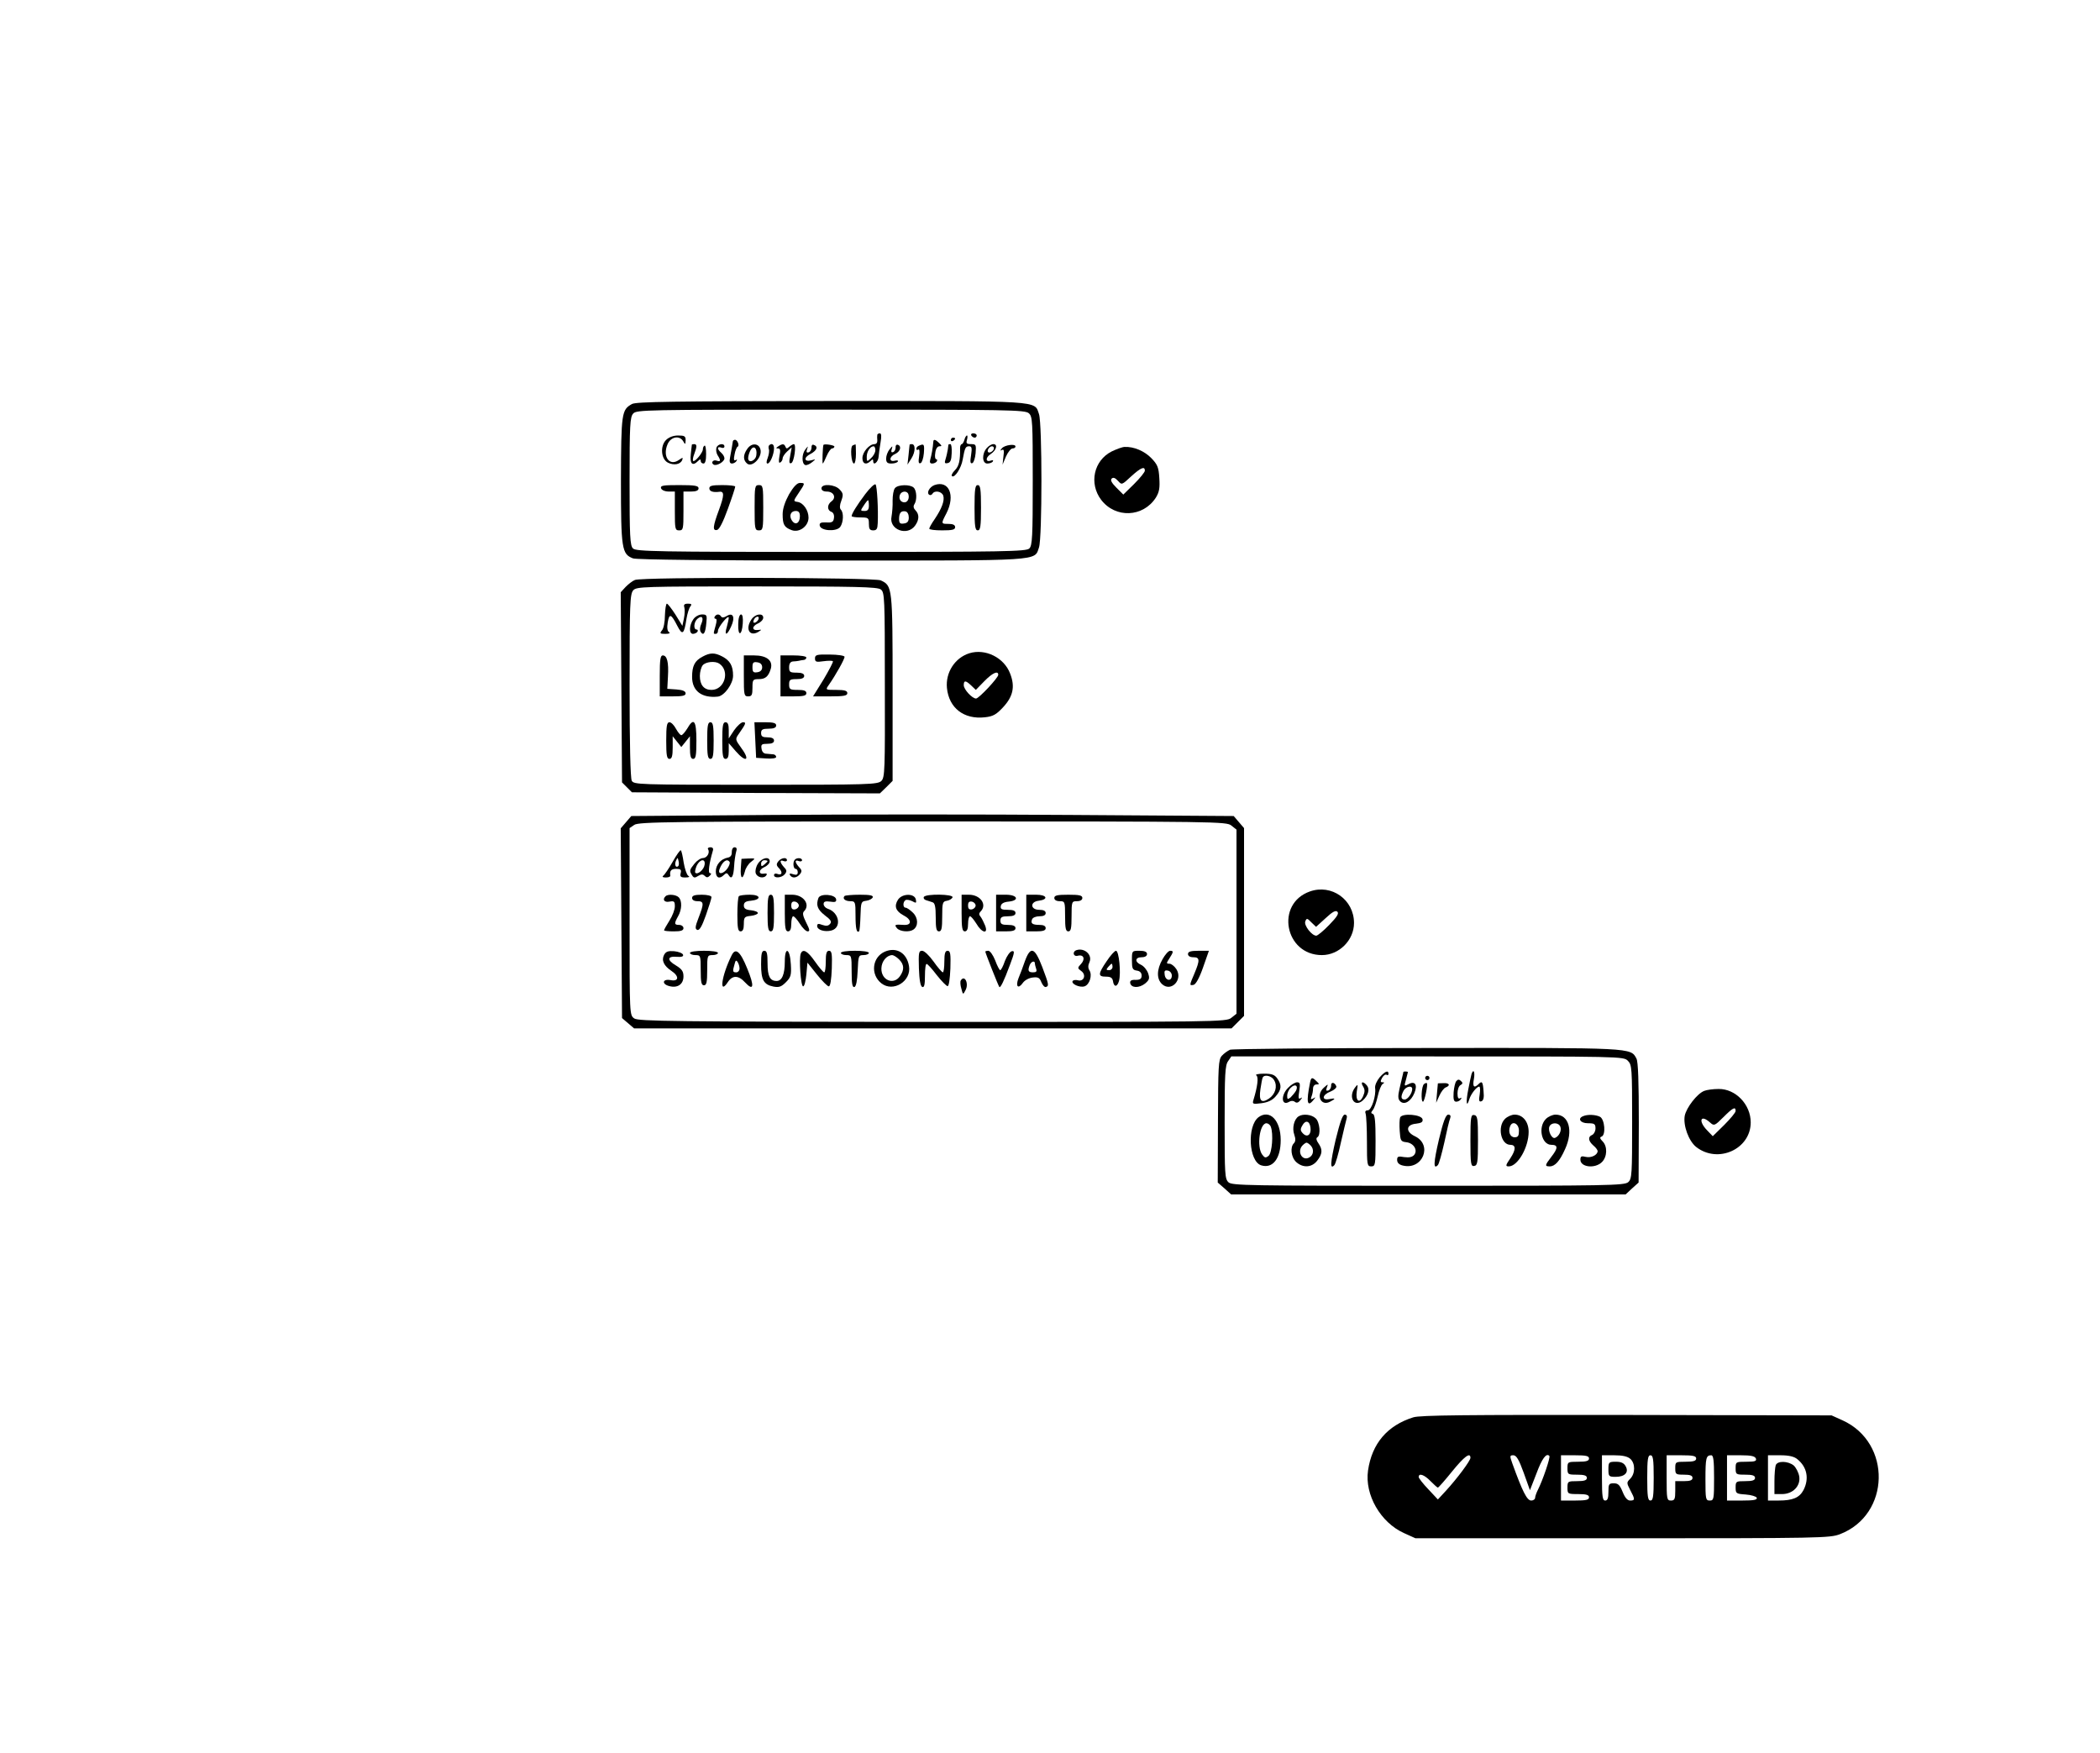 <?xml version="1.0" standalone="no"?>
<!DOCTYPE svg PUBLIC "-//W3C//DTD SVG 20010904//EN"
 "http://www.w3.org/TR/2001/REC-SVG-20010904/DTD/svg10.dtd">
<svg version="1.0" xmlns="http://www.w3.org/2000/svg"
 width="974pt" height="813pt" viewBox="0 0 974 813"
 preserveAspectRatio="xMidYMid meet">

<g transform="translate(0,813) scale(0.1,-0.1)"
fill="#000000" stroke="none">
<path d="M2931 6256 c-48 -27 -50 -41 -51 -354 0 -319 4 -342 56 -362 15 -6
375 -10 920 -10 985 0 941 -3 963 61 15 44 15 574 0 618 -22 64 23 61 -966 61
-726 -1 -903 -3 -922 -14z m1841 -43 c17 -15 18 -38 18 -314 0 -257 -2 -300
-16 -313 -14 -14 -111 -16 -919 -16 -808 0 -905 2 -919 16 -14 13 -16 56 -16
311 0 262 2 299 17 315 15 17 57 18 916 18 824 0 902 -1 919 -17z"/>
<path d="M4069 6113 c-1 -5 -1 -16 0 -25 1 -10 -4 -18 -13 -18 -24 0 -56 -37
-56 -65 0 -27 18 -33 38 -13 9 9 12 9 12 -1 0 -23 23 -5 25 20 1 13 5 43 9 67
5 28 4 42 -3 42 -6 0 -12 -3 -12 -7z m-9 -71 c0 -11 -9 -27 -20 -37 -19 -18
-20 -17 -20 6 0 25 16 49 32 49 4 0 8 -8 8 -18z"/>
<path d="M4505 6110 c3 -5 10 -10 16 -10 5 0 9 5 9 10 0 6 -7 10 -16 10 -8 0
-12 -4 -9 -10z"/>
<path d="M3089 6089 c-28 -28 -23 -89 9 -105 28 -14 58 -8 66 12 5 13 3 13
-16 0 -43 -30 -76 16 -52 73 15 36 56 43 73 14 9 -16 10 -16 11 5 0 19 -5 22
-35 22 -22 0 -43 -8 -56 -21z"/>
<path d="M4473 6090 c-3 -11 -9 -20 -12 -20 -4 0 -8 -8 -8 -17 1 -59 -5 -85
-24 -104 -11 -11 -18 -24 -14 -27 12 -12 44 38 50 76 10 55 13 62 30 62 12 0
14 -8 9 -41 -5 -31 -4 -41 6 -37 6 2 13 23 15 46 3 39 2 42 -21 42 -21 0 -24
4 -19 20 3 11 3 20 0 20 -4 0 -9 -9 -12 -20z"/>
<path d="M4410 6089 c0 -5 5 -7 10 -4 6 3 10 8 10 11 0 2 -4 4 -10 4 -5 0 -10
-5 -10 -11z"/>
<path d="M3399 6083 c-1 -9 -6 -37 -13 -75 -4 -20 -1 -28 9 -28 7 0 17 5 21
12 4 7 3 8 -4 4 -8 -5 -10 3 -5 26 3 18 10 34 14 36 10 4 0 32 -12 32 -5 0 -9
-3 -10 -7z"/>
<path d="M4329 6083 c-2 -30 -9 -66 -14 -83 -4 -14 -2 -20 9 -20 8 0 18 5 21
10 3 6 2 10 -3 10 -5 0 -7 14 -4 30 2 18 10 30 19 30 12 0 12 2 -1 15 -16 16
-26 19 -27 8z"/>
<path d="M3209 6068 c0 -2 -3 -22 -5 -45 -5 -45 8 -57 34 -31 9 9 12 9 12 0 0
-7 6 -12 13 -12 8 0 12 15 12 44 0 24 -3 42 -7 39 -5 -2 -8 -10 -8 -17 0 -16
-38 -61 -45 -54 -3 3 -1 17 5 32 13 34 13 46 0 46 -5 0 -10 -1 -11 -2z"/>
<path d="M3323 6054 c-3 -9 -1 -25 5 -35 16 -25 15 -32 -3 -26 -17 7 -30 -9
-15 -18 13 -8 50 13 50 29 0 8 -7 19 -15 26 -8 7 -15 16 -15 21 0 5 7 6 15 3
8 -4 15 -1 15 5 0 17 -30 13 -37 -5z"/>
<path d="M3466 6048 c-20 -28 -20 -52 -1 -68 22 -19 67 24 63 60 -4 34 -41 39
-62 8z m42 -29 c-3 -27 -38 -40 -38 -14 0 9 5 26 11 37 14 25 32 10 27 -23z"/>
<path d="M3567 6064 c-3 -3 -3 -11 -1 -18 3 -7 0 -25 -5 -39 -7 -18 -7 -27 -1
-27 12 0 30 43 30 71 0 19 -11 25 -23 13z"/>
<path d="M3610 6060 c-12 -8 -12 -10 -1 -10 10 0 12 -9 6 -36 -4 -24 -3 -34 4
-29 6 3 11 12 11 19 0 7 9 21 21 32 l21 19 -7 -39 c-6 -29 -5 -38 5 -34 13 4
25 88 12 88 -4 0 -14 -6 -21 -12 -11 -10 -14 -10 -18 0 -6 14 -13 15 -33 2z"/>
<path d="M3764 6054 c0 -9 -5 -19 -13 -22 -10 -3 -12 1 -8 14 6 17 6 17 -8 -1
-17 -22 -17 -66 0 -72 6 -2 20 4 30 12 20 16 20 16 -2 10 -34 -9 -37 13 -3 30
30 16 36 35 13 42 -6 2 -10 -4 -9 -13z"/>
<path d="M3819 6066 c-3 -8 -6 -86 -3 -86 2 0 10 16 18 35 8 19 20 35 25 35 6
0 11 4 11 9 0 6 -48 14 -51 7z"/>
<path d="M3955 6064 c-13 -5 -7 -84 6 -84 5 0 9 20 9 45 0 25 -1 45 -2 44 -2
0 -8 -3 -13 -5z"/>
<path d="M4154 6054 c0 -9 -5 -19 -12 -21 -8 -3 -10 2 -6 14 5 16 4 16 -10 -1
-9 -11 -16 -30 -16 -43 0 -18 6 -23 24 -23 14 0 27 4 30 9 4 5 -3 7 -14 4 -28
-7 -26 20 3 32 23 11 30 36 11 42 -7 2 -11 -4 -10 -13z"/>
<path d="M4219 6068 c0 -2 -3 -23 -5 -48 l-5 -45 19 30 c18 29 19 65 1 65 -5
0 -9 -1 -10 -2z"/>
<path d="M4263 6063 c-7 -2 -13 -9 -13 -14 0 -6 4 -8 9 -4 6 3 7 -9 4 -31 -4
-27 -3 -36 7 -32 6 2 13 23 15 46 3 42 1 45 -22 35z"/>
<path d="M4399 6068 c0 -2 -2 -12 -3 -23 -2 -11 -6 -31 -10 -43 -6 -19 -5 -23
9 -20 13 2 18 14 19 46 1 23 -1 42 -6 42 -4 0 -8 -1 -9 -2z"/>
<path d="M4577 6052 c-24 -27 -22 -72 2 -72 11 0 23 4 26 10 3 5 0 7 -8 4 -26
-10 -28 13 -2 30 27 18 34 46 12 46 -8 0 -21 -8 -30 -18z m33 -1 c0 -12 -20
-25 -27 -18 -7 7 6 27 18 27 5 0 9 -4 9 -9z"/>
<path d="M4647 6051 c-9 -11 -9 -13 0 -8 9 5 11 -3 7 -30 l-4 -38 16 38 c9 20
23 37 30 37 8 0 14 4 14 9 0 14 -50 7 -63 -8z"/>
<path d="M3660 5838 c-19 -35 -30 -67 -30 -93 0 -48 7 -61 42 -74 35 -13 78
18 78 58 0 34 -24 69 -51 73 -20 3 -20 4 5 41 31 46 31 47 6 47 -13 0 -29 -17
-50 -52z m50 -102 c0 -32 -20 -44 -36 -22 -16 23 -7 46 17 46 13 0 19 -7 19
-24z"/>
<path d="M4013 5838 c-39 -52 -63 -91 -63 -102 0 -3 18 -6 40 -6 38 0 40 -2
40 -30 0 -23 4 -30 20 -30 16 0 20 7 21 33 3 65 -3 172 -10 180 -5 4 -26 -16
-48 -45z m17 -53 c0 -18 -5 -25 -20 -25 -20 0 -20 1 -4 25 9 14 18 25 20 25 2
0 4 -11 4 -25z"/>
<path d="M4334 5880 c-23 -9 -38 -36 -24 -45 5 -3 11 -1 15 5 10 17 43 11 50
-9 7 -23 -7 -60 -40 -109 -14 -20 -25 -40 -25 -44 0 -5 27 -8 60 -8 47 0 60 3
60 15 0 10 -10 15 -30 15 -36 0 -36 0 -10 50 42 83 11 154 -56 130z"/>
<path d="M3066 5865 c4 -9 19 -15 35 -15 l29 0 0 -90 c0 -83 1 -90 20 -90 19
0 20 7 20 90 l0 90 35 0 c24 0 35 5 35 15 0 12 -17 15 -90 15 -75 0 -88 -2
-84 -15z"/>
<path d="M3290 5865 c0 -14 17 -20 47 -16 23 3 22 -18 -2 -83 -29 -78 -31 -99
-9 -94 10 2 28 37 50 98 19 52 34 98 34 103 0 4 -27 7 -60 7 -47 0 -60 -3 -60
-15z"/>
<path d="M3500 5775 c0 -98 1 -105 20 -105 19 0 20 7 20 105 0 98 -1 105 -20
105 -19 0 -20 -7 -20 -105z"/>
<path d="M3810 5865 c0 -9 9 -15 25 -15 32 0 45 -28 22 -45 -21 -15 -22 -41
-1 -49 9 -3 14 -15 12 -28 -2 -19 -9 -23 -36 -21 -26 1 -32 -3 -30 -15 5 -25
78 -29 95 -6 15 21 17 66 3 80 -6 6 -6 21 2 41 10 28 9 35 -7 52 -22 25 -85
29 -85 6z"/>
<path d="M4151 5866 c-7 -8 -11 -34 -11 -58 1 -23 -2 -57 -5 -74 -13 -61 74
-93 110 -41 19 27 19 52 1 70 -9 9 -11 19 -5 28 13 20 11 63 -3 77 -16 16 -73
15 -87 -2z m62 -28 c6 -19 -3 -38 -18 -38 -18 0 -28 17 -21 35 7 18 33 20 39
3z m2 -108 c0 -18 -6 -26 -22 -28 -18 -3 -23 1 -23 21 0 28 9 39 30 35 9 -2
15 -14 15 -28z"/>
<path d="M4520 5775 c0 -87 3 -105 15 -105 12 0 15 18 15 105 0 87 -3 105 -15
105 -12 0 -15 -18 -15 -105z"/>
<path d="M5156 6036 c-83 -42 -106 -148 -49 -224 66 -87 195 -82 254 10 16 26
19 45 16 91 -3 49 -8 62 -37 92 -32 33 -81 54 -124 52 -10 0 -37 -10 -60 -21z
m154 -89 c0 -7 -23 -35 -50 -62 l-50 -49 -32 32 c-22 22 -29 35 -22 42 7 7 16
4 29 -10 18 -20 18 -20 61 20 45 41 64 49 64 27z"/>
<path d="M2945 5440 c-11 -4 -30 -19 -43 -32 l-23 -25 3 -441 3 -441 23 -23
23 -23 575 -3 575 -2 30 29 29 29 0 432 c0 468 -1 473 -55 498 -30 14 -1106
16 -1140 2z m1140 -44 c18 -13 19 -35 19 -442 1 -396 0 -430 -16 -446 -17 -17
-58 -18 -583 -18 -548 0 -565 1 -575 19 -6 13 -10 170 -10 442 0 379 2 424 17
441 15 17 46 18 573 18 456 0 560 -2 575 -14z"/>
<path d="M3084 5276 c0 -30 -6 -62 -14 -70 -11 -14 -9 -16 16 -16 18 0 24 3
17 8 -8 5 -10 21 -6 45 7 43 16 40 44 -15 24 -47 32 -41 43 32 4 24 12 50 18
57 8 10 5 13 -11 13 -17 0 -21 -5 -17 -17 3 -10 2 -33 -2 -52 l-7 -34 -32 52
c-18 28 -36 51 -40 51 -4 0 -8 -25 -9 -54z"/>
<path d="M3216 5258 c-20 -28 -21 -68 -2 -68 8 0 18 5 21 10 3 6 1 10 -4 10
-16 0 -13 36 4 50 21 18 30 5 18 -23 -7 -14 -8 -30 -3 -38 13 -20 22 -5 26 41
4 37 2 40 -20 40 -14 0 -32 -10 -40 -22z"/>
<path d="M3315 5270 c-3 -5 -2 -10 4 -10 6 0 6 -11 0 -32 -11 -40 -11 -38 1
-38 6 0 10 6 10 14 0 17 49 77 50 61 0 -6 -4 -25 -9 -43 -13 -42 1 -41 20 2
20 43 9 67 -20 49 -13 -8 -22 -9 -26 -3 -8 13 -22 13 -30 0z"/>
<path d="M3424 5235 c-2 -58 17 -55 21 3 2 27 -1 42 -8 42 -7 0 -13 -18 -13
-45z"/>
<path d="M3486 5258 c-31 -44 -10 -83 31 -59 17 11 17 11 -1 9 -29 -4 -30 17
-1 30 14 6 25 18 25 27 0 23 -37 18 -54 -7z m32 0 c-2 -6 -10 -14 -16 -16 -7
-2 -10 2 -6 12 7 18 28 22 22 4z"/>
<path d="M3258 5084 c-36 -19 -48 -43 -48 -94 0 -65 45 -99 120 -91 30 4 70
59 70 97 0 46 -14 70 -50 89 -36 19 -57 18 -92 -1z m78 -32 c51 -34 25 -122
-36 -122 -35 0 -54 23 -54 65 0 18 6 40 13 49 14 17 58 21 77 8z"/>
<path d="M3780 5076 c0 -16 6 -18 39 -13 22 3 42 3 44 0 3 -2 -17 -40 -43 -84
l-49 -79 79 0 c64 0 80 3 80 15 0 11 -12 15 -51 15 -51 0 -51 0 -35 23 31 44
75 122 73 131 -1 5 -32 10 -69 10 -60 1 -68 -1 -68 -18z"/>
<path d="M3060 4995 l0 -95 60 0 c46 0 60 3 60 14 0 10 -14 16 -42 18 l-43 3
3 57 c4 66 -4 98 -24 98 -11 0 -14 -19 -14 -95z"/>
<path d="M3450 4995 c0 -88 1 -95 20 -95 17 0 20 7 20 40 0 37 2 40 29 40 31
0 45 12 56 48 11 38 -19 62 -77 62 l-48 0 0 -95z m85 40 c0 -13 -8 -21 -22
-23 -19 -3 -23 1 -23 23 0 22 4 26 23 23 14 -2 22 -10 22 -23z"/>
<path d="M3620 4995 l0 -95 60 0 c47 0 60 3 60 15 0 11 -11 15 -40 15 -36 0
-40 3 -40 25 0 22 4 25 35 25 24 0 35 5 35 15 0 10 -11 15 -35 15 -31 0 -35 3
-35 25 0 17 6 26 18 27 9 0 22 2 27 3 6 2 16 3 23 4 6 0 12 6 12 11 0 6 -27
10 -60 10 l-60 0 0 -95z"/>
<path d="M3090 4695 c0 -69 3 -85 15 -85 11 0 15 13 15 53 l0 52 20 -25 20
-25 20 25 20 25 0 -52 c0 -40 4 -53 15 -53 12 0 15 16 15 85 0 94 -12 109 -43
55 -10 -16 -22 -30 -27 -30 -5 0 -16 14 -25 30 -9 17 -22 30 -30 30 -12 0 -15
-17 -15 -85z"/>
<path d="M3280 4695 c0 -69 3 -85 15 -85 12 0 15 16 15 85 0 69 -3 85 -15 85
-12 0 -15 -16 -15 -85z"/>
<path d="M3350 4695 c0 -69 3 -85 15 -85 11 0 15 11 15 37 l0 36 33 -38 c46
-53 68 -43 27 13 -31 43 -31 43 -12 70 32 46 34 52 18 52 -8 0 -27 -17 -41
-37 l-25 -38 0 38 c0 26 -4 37 -15 37 -12 0 -15 -16 -15 -85z"/>
<path d="M3503 4698 l4 -83 46 -3 c28 -2 47 1 47 7 0 6 -6 11 -12 12 -7 1 -22
2 -33 3 -13 0 -21 9 -23 24 -3 19 1 22 27 22 21 0 31 5 31 15 0 10 -10 15 -30
15 -23 0 -30 4 -30 20 0 16 7 20 35 20 24 0 35 5 35 15 0 11 -12 15 -51 15
l-50 0 4 -82z"/>
<path d="M4496 5100 c-67 -21 -111 -89 -104 -161 9 -93 79 -147 176 -136 38 4
53 13 83 45 48 51 58 97 34 158 -28 74 -115 117 -189 94z m134 -100 c0 -14
-90 -110 -103 -110 -18 0 -57 42 -57 62 0 23 9 23 35 -2 l21 -20 39 40 c38 39
65 51 65 30z"/>
<path d="M3577 4350 l-649 -5 -24 -28 -25 -29 3 -440 3 -440 28 -24 28 -24
1385 0 1386 0 29 29 29 29 0 436 0 435 -24 28 -24 28 -749 5 c-411 3 -1040 3
-1396 0z m2134 -49 l24 -19 0 -427 0 -427 -24 -19 c-23 -19 -57 -19 -1386 -19
-1200 1 -1364 3 -1383 16 -22 15 -22 16 -22 449 l0 434 22 15 c20 14 168 16
1384 16 1326 0 1362 -1 1385 -19z"/>
<path d="M3284 4191 c10 -16 -5 -41 -24 -41 -10 0 -28 -12 -39 -26 -24 -30
-24 -33 -11 -54 7 -12 13 -13 28 -3 15 9 22 9 31 0 8 -8 14 -8 23 1 8 8 8 12
1 12 -10 0 -4 45 13 103 4 11 0 17 -11 17 -9 0 -14 -4 -11 -9z m-16 -72 c-3
-23 -33 -48 -43 -37 -3 3 0 17 6 32 15 32 42 35 37 5z"/>
<path d="M3394 4178 c1 -15 -6 -24 -19 -26 -32 -6 -55 -33 -55 -64 0 -30 17
-37 38 -16 10 10 15 10 22 -2 13 -21 22 -7 25 43 1 24 6 53 9 65 5 15 3 22 -7
22 -8 0 -13 -9 -13 -22z m-10 -46 c3 -5 -2 -18 -10 -30 -19 -27 -46 -30 -37
-4 13 36 35 52 47 34z"/>
<path d="M3120 4133 c-18 -32 -38 -61 -44 -65 -6 -5 -2 -8 12 -8 12 0 21 3 21
8 -4 23 4 32 27 32 21 0 25 -4 21 -20 -4 -16 0 -20 21 -20 18 0 23 3 14 8 -7
5 -16 32 -21 61 -4 28 -10 54 -13 57 -3 3 -20 -21 -38 -53z m26 -20 c-11 -11
-19 6 -11 24 8 17 8 17 12 0 3 -10 2 -21 -1 -24z"/>
<path d="M3439 4146 c0 -1 -1 -20 -3 -43 -3 -48 8 -57 19 -15 3 15 16 35 28
44 22 17 22 17 -11 16 -17 -1 -32 -1 -33 -2z"/>
<path d="M3516 4125 c-10 -15 -14 -34 -11 -45 7 -21 39 -27 50 -9 4 6 0 9 -10
7 -28 -5 -28 17 0 30 14 6 25 18 25 27 0 24 -36 17 -54 -10z m44 11 c0 -2 -7
-9 -15 -16 -12 -10 -15 -10 -15 4 0 9 7 16 15 16 8 0 15 -2 15 -4z"/>
<path d="M3610 4135 c-10 -13 -10 -19 4 -33 18 -20 12 -34 -10 -25 -8 3 -14 0
-14 -6 0 -16 36 -13 50 4 10 13 10 19 -4 33 -20 23 -21 36 -1 28 8 -3 15 -1
15 4 0 15 -26 12 -40 -5z"/>
<path d="M3687 4143 c-11 -10 -8 -43 3 -43 6 0 10 -7 10 -16 0 -11 -6 -14 -21
-9 -15 5 -19 4 -15 -4 10 -16 31 -14 46 4 10 13 10 19 -4 33 -20 23 -21 36 -1
28 8 -3 15 -1 15 4 0 11 -23 13 -33 3z"/>
<path d="M3087 3973 c-16 -15 -6 -30 18 -25 22 4 25 1 25 -22 0 -15 -11 -44
-25 -66 -14 -22 -25 -42 -25 -45 0 -3 20 -5 45 -5 33 0 45 4 45 15 0 8 -9 15
-20 15 -23 0 -24 6 -5 40 18 31 19 72 3 88 -13 13 -50 16 -61 5z"/>
<path d="M3210 3965 c0 -9 9 -15 25 -15 30 0 31 -10 5 -77 -16 -41 -17 -52 -6
-56 10 -4 22 17 40 68 14 40 26 78 26 84 0 6 -19 11 -45 11 -33 0 -45 -4 -45
-15z"/>
<path d="M3427 3973 c-4 -3 -7 -42 -7 -85 0 -63 3 -78 15 -78 10 0 15 10 15
34 0 32 3 35 33 38 17 2 32 8 32 13 0 6 -15 11 -32 13 -24 2 -33 8 -33 22 0
14 8 20 32 22 51 5 47 28 -4 28 -25 0 -48 -3 -51 -7z"/>
<path d="M3560 3895 c0 -69 3 -85 15 -85 12 0 15 16 15 85 0 69 -3 85 -15 85
-12 0 -15 -16 -15 -85z"/>
<path d="M3640 3895 c0 -69 3 -85 15 -85 10 0 15 11 15 35 0 19 4 35 9 35 5 0
19 -16 31 -35 12 -19 28 -35 36 -35 11 0 10 8 -7 41 -15 30 -18 44 -10 52 31
31 -2 77 -55 77 l-34 0 0 -85z m65 35 c0 -8 -8 -16 -17 -18 -13 -2 -18 3 -18
18 0 15 5 20 18 18 9 -2 17 -10 17 -18z"/>
<path d="M3796 3965 c-12 -33 -5 -53 29 -80 28 -21 34 -30 25 -40 -8 -10 -18
-11 -36 -5 -18 7 -24 6 -24 -5 0 -18 34 -29 66 -21 49 13 37 84 -17 101 -11 4
-19 13 -19 22 0 11 8 14 30 11 24 -4 30 -1 28 11 -4 23 -73 28 -82 6z"/>
<path d="M3917 3974 c-11 -12 3 -24 27 -24 23 0 24 -4 24 -66 0 -60 5 -84 17
-73 2 3 5 35 6 71 2 64 3 67 27 70 14 2 27 9 30 16 3 9 -14 12 -60 12 -36 0
-68 -3 -71 -6z"/>
<path d="M4165 3957 c-19 -30 -11 -53 26 -73 38 -19 39 -46 2 -44 -43 3 -46 1
-33 -15 13 -16 57 -20 76 -7 24 16 23 54 -1 78 -13 13 -29 24 -35 24 -13 0
-13 27 0 35 5 3 19 1 31 -5 18 -10 20 -9 17 7 -5 30 -63 30 -83 0z"/>
<path d="M4285 3970 c-3 -6 1 -12 9 -15 9 -3 23 -7 31 -10 11 -3 15 -20 15
-70 0 -51 3 -65 15 -65 12 0 15 14 15 69 0 64 2 70 22 73 12 2 23 9 26 16 5
15 -123 17 -133 2z"/>
<path d="M4460 3895 c0 -69 3 -85 15 -85 10 0 15 11 15 35 0 19 4 35 9 35 5 0
18 -16 30 -35 25 -43 56 -49 40 -8 -6 15 -15 33 -21 41 -8 9 -8 16 0 24 32 32
-1 78 -54 78 l-34 0 0 -85z m65 35 c0 -8 -8 -16 -17 -18 -13 -2 -18 3 -18 18
0 15 5 20 18 18 9 -2 17 -10 17 -18z"/>
<path d="M4620 3895 l0 -85 45 0 c33 0 45 4 45 15 0 10 -11 15 -35 15 -28 0
-35 4 -35 20 0 16 7 20 35 20 24 0 35 5 35 15 0 11 -11 15 -36 15 -28 0 -35 3
-32 18 2 11 14 18 36 20 52 5 42 32 -13 32 l-45 0 0 -85z"/>
<path d="M4760 3895 l0 -85 45 0 c33 0 45 4 45 15 0 10 -10 15 -28 15 -34 0
-43 7 -35 26 3 8 18 14 34 14 19 0 29 5 29 15 0 10 -10 15 -30 15 -41 0 -44
37 -3 42 48 6 39 28 -11 28 l-46 0 0 -85z"/>
<path d="M4890 3965 c0 -9 9 -15 25 -15 24 0 25 -2 25 -70 0 -56 3 -70 15 -70
12 0 15 14 15 70 0 68 1 70 25 70 16 0 25 6 25 15 0 12 -14 15 -65 15 -51 0
-65 -3 -65 -15z"/>
<path d="M4104 3716 c-59 -26 -68 -106 -16 -147 55 -43 140 10 128 80 -10 61
-58 90 -112 67z m66 -36 c24 -24 25 -48 4 -78 -30 -43 -88 -18 -86 37 1 32 24
60 50 61 6 0 21 -9 32 -20z"/>
<path d="M4993 3723 c-21 -7 -15 -32 6 -26 27 7 36 -15 15 -38 -17 -18 -17
-20 1 -33 24 -17 13 -50 -15 -43 -11 3 -22 1 -25 -3 -8 -14 33 -32 55 -25 24
8 37 52 23 74 -7 11 -7 23 0 38 15 34 -23 68 -60 56z"/>
<path d="M3080 3701 c-13 -26 -1 -51 35 -75 36 -24 34 -50 -5 -42 -38 7 -42
-19 -5 -28 38 -10 65 9 65 45 0 23 -7 34 -35 51 -43 25 -40 44 4 40 23 -2 32
2 29 10 -3 7 -21 14 -41 16 -28 2 -38 -1 -47 -17z"/>
<path d="M3200 3710 c0 -5 11 -10 25 -10 24 0 25 -2 25 -70 0 -56 3 -70 15
-70 12 0 15 14 15 70 0 68 1 70 25 70 14 0 25 5 25 10 0 6 -28 10 -65 10 -37
0 -65 -4 -65 -10z"/>
<path d="M3393 3698 c-47 -95 -59 -187 -17 -123 21 32 49 32 79 -1 41 -44 45
-19 11 63 -33 82 -55 99 -73 61z m37 -60 c0 -10 -7 -18 -15 -18 -17 0 -18 4
-8 38 4 18 8 20 14 10 5 -7 9 -21 9 -30z"/>
<path d="M3530 3657 c0 -72 12 -94 57 -103 26 -5 37 -1 58 20 23 23 26 33 23
83 -4 75 -28 86 -28 13 0 -59 -13 -90 -38 -90 -31 0 -42 22 -42 82 0 45 -3 58
-15 58 -12 0 -15 -14 -15 -63z"/>
<path d="M3714 3707 c-9 -24 0 -152 11 -152 6 0 12 25 15 55 l5 55 44 -55 c24
-30 49 -55 55 -55 7 0 12 30 14 83 2 68 0 82 -13 82 -11 0 -15 -12 -15 -50 0
-27 -3 -50 -7 -50 -5 0 -24 23 -43 50 -35 50 -56 61 -66 37z"/>
<path d="M3900 3710 c0 -5 11 -10 25 -10 24 0 25 -2 25 -76 0 -56 3 -75 13
-72 8 3 13 30 15 76 3 69 4 72 27 72 14 0 25 5 25 10 0 6 -28 10 -65 10 -37 0
-65 -4 -65 -10z"/>
<path d="M4262 3638 c2 -54 7 -83 16 -86 9 -3 12 12 12 52 0 31 3 56 8 55 4 0
25 -23 47 -52 22 -28 45 -51 50 -51 6 -1 11 34 13 82 2 68 0 82 -13 82 -11 0
-15 -12 -15 -50 0 -27 -3 -50 -7 -50 -5 1 -24 23 -43 50 -20 28 -43 50 -53 50
-16 0 -17 -9 -15 -82z"/>
<path d="M4570 3716 c0 -6 61 -160 65 -164 5 -6 22 29 49 102 22 58 23 67 9
64 -9 -2 -23 -22 -32 -45 -8 -24 -18 -43 -22 -43 -3 0 -14 20 -23 45 -10 25
-24 45 -32 45 -8 0 -14 -2 -14 -4z"/>
<path d="M4754 3673 c-9 -27 -23 -63 -30 -80 -15 -38 -2 -53 20 -22 8 12 28
23 46 25 25 3 32 -1 40 -22 6 -14 15 -24 21 -22 15 5 14 11 -17 93 -35 91 -54
98 -80 28z m46 -12 c0 -5 3 -16 6 -25 4 -12 0 -16 -15 -16 -22 0 -25 8 -15 34
7 17 24 22 24 7z"/>
<path d="M5133 3672 c-41 -60 -41 -72 -4 -72 22 0 30 -5 33 -20 4 -30 20 -29
28 0 10 37 0 140 -14 140 -6 0 -26 -22 -43 -48z m27 -27 c0 -8 -7 -15 -16 -15
-14 0 -14 3 -4 15 7 8 14 15 16 15 2 0 4 -7 4 -15z"/>
<path d="M5250 3676 c0 -39 3 -45 23 -48 14 -2 22 -10 22 -23 0 -15 -7 -20
-28 -20 -20 1 -27 -4 -25 -15 5 -23 41 -24 69 -2 20 17 22 24 14 48 -6 16 -20
33 -33 39 -30 13 -28 35 3 35 16 0 25 6 25 15 0 10 -11 15 -35 15 -35 0 -35 0
-35 -44z"/>
<path d="M5392 3681 c-28 -49 -28 -92 -2 -116 42 -38 98 21 66 70 -9 14 -24
25 -32 25 -15 0 -15 2 0 25 19 30 20 35 3 35 -7 0 -23 -17 -35 -39z m43 -76
c0 -28 -29 -25 -33 3 -3 19 0 23 15 20 10 -2 18 -12 18 -23z"/>
<path d="M5510 3705 c0 -9 9 -15 25 -15 30 0 31 -13 5 -75 -24 -56 -24 -57 -4
-53 10 2 27 32 44 81 l27 77 -48 0 c-37 0 -49 -4 -49 -15z"/>
<path d="M4456 3582 c-3 -5 -2 -22 3 -38 7 -28 8 -29 19 -7 17 31 -4 74 -22
45z"/>
<path d="M6075 3995 c-161 -57 -116 -295 56 -295 80 0 149 69 149 149 0 108
-104 182 -205 146z m90 -155 c-27 -28 -54 -50 -60 -50 -21 0 -58 48 -51 66 6
16 9 16 28 -4 l22 -21 44 40 c32 30 47 38 55 30 8 -8 -2 -24 -38 -61z"/>
<path d="M5705 3261 c-11 -5 -28 -17 -38 -28 -16 -18 -17 -47 -18 -304 l-1
-284 31 -27 31 -28 915 0 915 0 30 28 30 27 1 277 c0 189 -3 284 -11 298 -27
51 -14 50 -972 49 -491 0 -902 -4 -913 -8z m1845 -51 c19 -19 20 -33 20 -283
0 -243 -1 -265 -18 -280 -17 -16 -96 -17 -927 -17 -834 0 -910 1 -927 16 -17
16 -18 37 -18 278 0 221 2 265 16 284 l15 22 910 0 c896 0 909 0 929 -20z"/>
<path d="M6399 3133 c-13 -16 -23 -37 -21 -50 5 -36 -17 -103 -34 -103 -11 0
-14 -6 -10 -16 3 -9 6 -67 6 -130 0 -107 1 -114 20 -114 19 0 20 7 20 119 0
87 -3 120 -12 124 -10 3 -10 7 -1 18 7 8 17 37 23 64 6 27 16 53 23 57 9 6 9
8 -1 8 -10 0 -10 5 -2 20 6 11 15 18 21 15 5 -4 9 -1 9 4 0 19 -16 12 -41 -16z"/>
<path d="M6509 3158 c0 -2 -2 -10 -4 -18 -2 -8 -8 -35 -14 -60 -8 -35 -7 -48
3 -58 19 -19 50 -1 66 38 16 39 3 58 -28 41 -19 -10 -20 -9 -11 21 5 18 9 34
9 35 0 4 -20 4 -21 1z m41 -79 c0 -20 -21 -49 -35 -49 -18 0 -19 14 -5 41 11
20 40 26 40 8z"/>
<path d="M6825 3148 c-2 -7 -9 -39 -15 -71 -12 -59 -8 -89 5 -45 8 25 34 58
46 58 4 0 5 -16 2 -36 -5 -29 -3 -36 8 -32 9 3 13 17 10 44 -3 46 -7 52 -23
36 -21 -21 -29 -13 -22 23 6 33 -2 50 -11 23z"/>
<path d="M5827 3142 c11 -7 6 -51 -14 -116 -5 -17 -1 -18 38 -13 30 4 51 14
66 32 27 31 29 52 7 83 -12 17 -25 22 -62 22 -26 0 -42 -4 -35 -8z m83 -23
c16 -28 5 -65 -25 -85 -35 -23 -47 -10 -39 44 4 26 8 50 11 55 9 15 43 6 53
-14z"/>
<path d="M6610 3130 c0 -5 5 -10 10 -10 6 0 10 5 10 10 0 6 -4 10 -10 10 -5 0
-10 -4 -10 -10z"/>
<path d="M6076 3108 c-18 -89 -13 -116 15 -81 12 14 12 16 0 8 -11 -6 -13 -4
-8 9 4 10 7 26 7 37 0 11 7 19 16 19 14 0 14 2 0 15 -20 20 -25 19 -30 -7z"/>
<path d="M6755 3116 c-6 -6 -11 -30 -13 -53 -2 -32 1 -43 12 -43 8 0 18 5 22
12 4 7 3 8 -4 4 -8 -5 -12 3 -12 23 0 16 6 34 14 38 11 6 11 11 2 19 -8 8 -14
8 -21 0z"/>
<path d="M5975 3085 c-36 -35 -32 -88 5 -65 8 5 19 5 26 -1 8 -6 16 -4 25 8
10 12 10 15 1 9 -10 -6 -11 2 -6 33 5 34 4 41 -10 41 -9 0 -28 -11 -41 -25z
m36 -14 c-6 -10 -17 -23 -25 -31 -14 -11 -16 -9 -16 8 0 11 7 28 16 36 20 21
37 11 25 -13z"/>
<path d="M6174 3094 c0 -9 -5 -19 -13 -22 -10 -3 -12 0 -7 14 7 17 6 17 -14
-1 -38 -34 -14 -88 29 -65 28 14 26 18 -4 12 -37 -7 -32 21 6 35 17 7 29 18
27 24 -7 20 -26 22 -24 3z"/>
<path d="M6322 3091 c9 -15 9 -25 0 -46 -17 -37 -36 -21 -29 24 6 33 5 34 -8
17 -34 -45 -3 -95 36 -60 25 23 33 52 19 69 -18 22 -32 18 -18 -4z"/>
<path d="M6605 3102 c-12 -8 -16 -82 -5 -82 7 0 24 80 18 86 -2 2 -8 0 -13 -4z"/>
<path d="M6669 3105 c0 0 -2 -20 -4 -45 l-4 -45 15 33 c8 18 21 35 29 38 24 9
17 22 -10 20 -14 0 -25 -1 -26 -1z"/>
<path d="M5837 2948 c-54 -42 -45 -204 12 -223 54 -17 91 31 91 117 0 92 -51
144 -103 106z m57 -44 c13 -33 6 -121 -10 -135 -14 -11 -18 -10 -30 6 -26 36
-12 145 20 145 7 0 17 -7 20 -16z"/>
<path d="M6023 2952 c-21 -13 -31 -55 -20 -85 7 -20 6 -32 -2 -40 -18 -18 -13
-65 11 -87 31 -28 72 -26 97 6 25 32 26 52 6 81 -10 14 -12 24 -5 28 17 10 11
71 -8 88 -19 18 -59 22 -79 9z m55 -51 c5 -33 -14 -49 -34 -29 -13 13 -14 20
-4 37 14 27 34 23 38 -8z m0 -83 c18 -18 15 -46 -6 -57 -33 -18 -58 29 -30 57
7 7 15 12 18 12 3 0 11 -5 18 -12z"/>
<path d="M6195 2844 c-25 -108 -27 -141 -6 -118 5 5 19 52 30 104 12 52 24
103 27 113 3 10 0 17 -9 17 -10 0 -22 -35 -42 -116z"/>
<path d="M6494 2947 c-3 -8 -4 -36 -2 -63 3 -45 5 -49 31 -52 34 -4 54 -37 36
-59 -9 -10 -23 -13 -46 -10 -28 5 -33 3 -33 -13 0 -13 9 -22 26 -26 92 -23
141 96 56 136 -44 21 -41 54 6 58 25 3 32 8 30 20 -4 23 -95 30 -104 9z"/>
<path d="M6674 2845 c-25 -107 -27 -142 -5 -119 5 5 18 52 30 105 11 53 23
103 27 112 4 11 1 17 -9 17 -11 0 -23 -31 -43 -115z"/>
<path d="M6820 2840 c0 -110 2 -121 18 -118 15 3 17 17 17 118 0 101 -2 115
-17 118 -16 3 -18 -8 -18 -118z"/>
<path d="M6980 2940 c-36 -36 -19 -120 25 -120 26 0 27 -21 1 -61 -24 -35 -24
-39 -8 -39 41 0 92 88 92 160 0 47 -27 80 -65 80 -14 0 -34 -9 -45 -20z m65
-55 c0 -23 -4 -30 -20 -30 -21 0 -31 25 -21 51 11 28 41 12 41 -21z"/>
<path d="M7170 2940 c-38 -38 -20 -120 25 -120 32 0 32 -15 0 -56 -30 -39 -31
-44 -7 -44 24 0 46 24 71 80 39 85 18 160 -44 160 -14 0 -34 -9 -45 -20z m67
-36 c7 -18 -6 -45 -25 -52 -15 -5 -33 33 -26 52 8 21 43 21 51 0z"/>
<path d="M7343 2953 c-28 -11 -13 -33 22 -33 30 0 35 -3 35 -24 0 -13 -7 -26
-15 -30 -21 -8 -19 -28 5 -49 11 -9 20 -21 20 -26 0 -18 -30 -33 -55 -27 -20
5 -25 3 -25 -13 0 -35 68 -43 100 -11 25 25 26 73 3 96 -13 13 -14 19 -5 22
21 7 15 80 -7 92 -20 10 -57 12 -78 3z"/>
<path d="M7904 3070 c-33 -13 -82 -77 -90 -115 -8 -45 18 -117 53 -145 101
-79 253 -10 253 114 0 83 -70 156 -149 155 -25 0 -55 -4 -67 -9z m146 -93 c0
-7 -24 -36 -53 -65 l-53 -52 -27 28 c-42 44 -29 75 15 35 18 -16 21 -15 61 25
44 44 57 51 57 29z"/>
<path d="M6555 1556 c-121 -38 -192 -122 -210 -247 -16 -112 58 -241 167 -290
l53 -24 960 0 c920 0 962 1 1009 19 234 90 241 424 12 528 l-51 23 -950 2
c-748 1 -959 -1 -990 -11z m265 -188 c0 -13 -60 -94 -114 -153 l-37 -40 -44
47 c-25 26 -45 52 -45 57 0 20 26 11 55 -19 16 -16 31 -30 34 -30 3 0 33 34
66 75 56 69 85 91 85 63z m247 -69 l29 -81 30 77 c26 70 46 97 60 82 6 -6 -31
-114 -53 -157 -7 -14 -13 -31 -13 -37 0 -7 -8 -13 -18 -13 -20 0 -41 43 -88
173 -12 34 -12 37 5 37 14 0 26 -20 48 -81z m303 66 c0 -11 -12 -15 -50 -15
-49 0 -50 -1 -50 -30 0 -29 2 -30 45 -30 33 0 45 -4 45 -15 0 -11 -12 -15 -45
-15 -43 0 -45 -1 -45 -30 0 -29 1 -30 50 -30 38 0 50 -4 50 -15 0 -12 -14 -15
-65 -15 l-65 0 0 105 0 105 65 0 c51 0 65 -3 65 -15z m192 -2 c23 -21 23 -68
-1 -92 -17 -17 -17 -19 0 -52 23 -43 23 -49 0 -49 -13 0 -24 13 -35 40 -13 32
-21 40 -41 40 -23 0 -25 -4 -25 -40 0 -29 -4 -40 -15 -40 -12 0 -15 18 -15
105 l0 105 57 0 c38 0 62 -5 75 -17z m108 -88 c0 -87 -3 -105 -15 -105 -12 0
-15 18 -15 105 0 87 3 105 15 105 12 0 15 -18 15 -105z m197 90 c0 -11 -12
-15 -49 -15 -47 0 -48 -1 -48 -30 0 -28 2 -30 40 -30 29 0 40 -4 40 -15 0 -11
-11 -15 -40 -15 l-40 0 0 -45 c0 -38 -3 -45 -20 -45 -19 0 -20 7 -20 105 l0
105 68 0 c54 0 69 -3 69 -15z m83 -90 c0 -98 -1 -105 -20 -105 -19 0 -20 7
-20 98 0 100 3 112 27 112 10 0 13 -24 13 -105z m194 90 c4 -12 -4 -15 -44
-15 -49 0 -50 -1 -50 -30 0 -29 2 -30 45 -30 33 0 45 -4 45 -15 0 -11 -12 -15
-45 -15 -43 0 -45 -1 -45 -29 0 -28 2 -30 47 -33 26 -2 48 -9 51 -15 3 -10
-15 -13 -67 -13 l-71 0 0 105 0 105 64 0 c48 0 65 -4 70 -15z m192 -3 c45 -36
56 -90 29 -143 -19 -36 -50 -49 -116 -49 l-49 0 0 105 0 105 58 0 c39 0 64 -6
78 -18z"/>
<path d="M7460 1315 c0 -33 2 -35 34 -35 42 0 62 21 46 49 -8 15 -21 21 -45
21 -33 0 -35 -2 -35 -35z"/>
<path d="M8236 1334 c-3 -9 -6 -42 -6 -75 l0 -59 35 0 c51 0 87 38 80 82 -3
18 -15 41 -26 51 -27 21 -75 22 -83 1z"/>
</g>
</svg>
